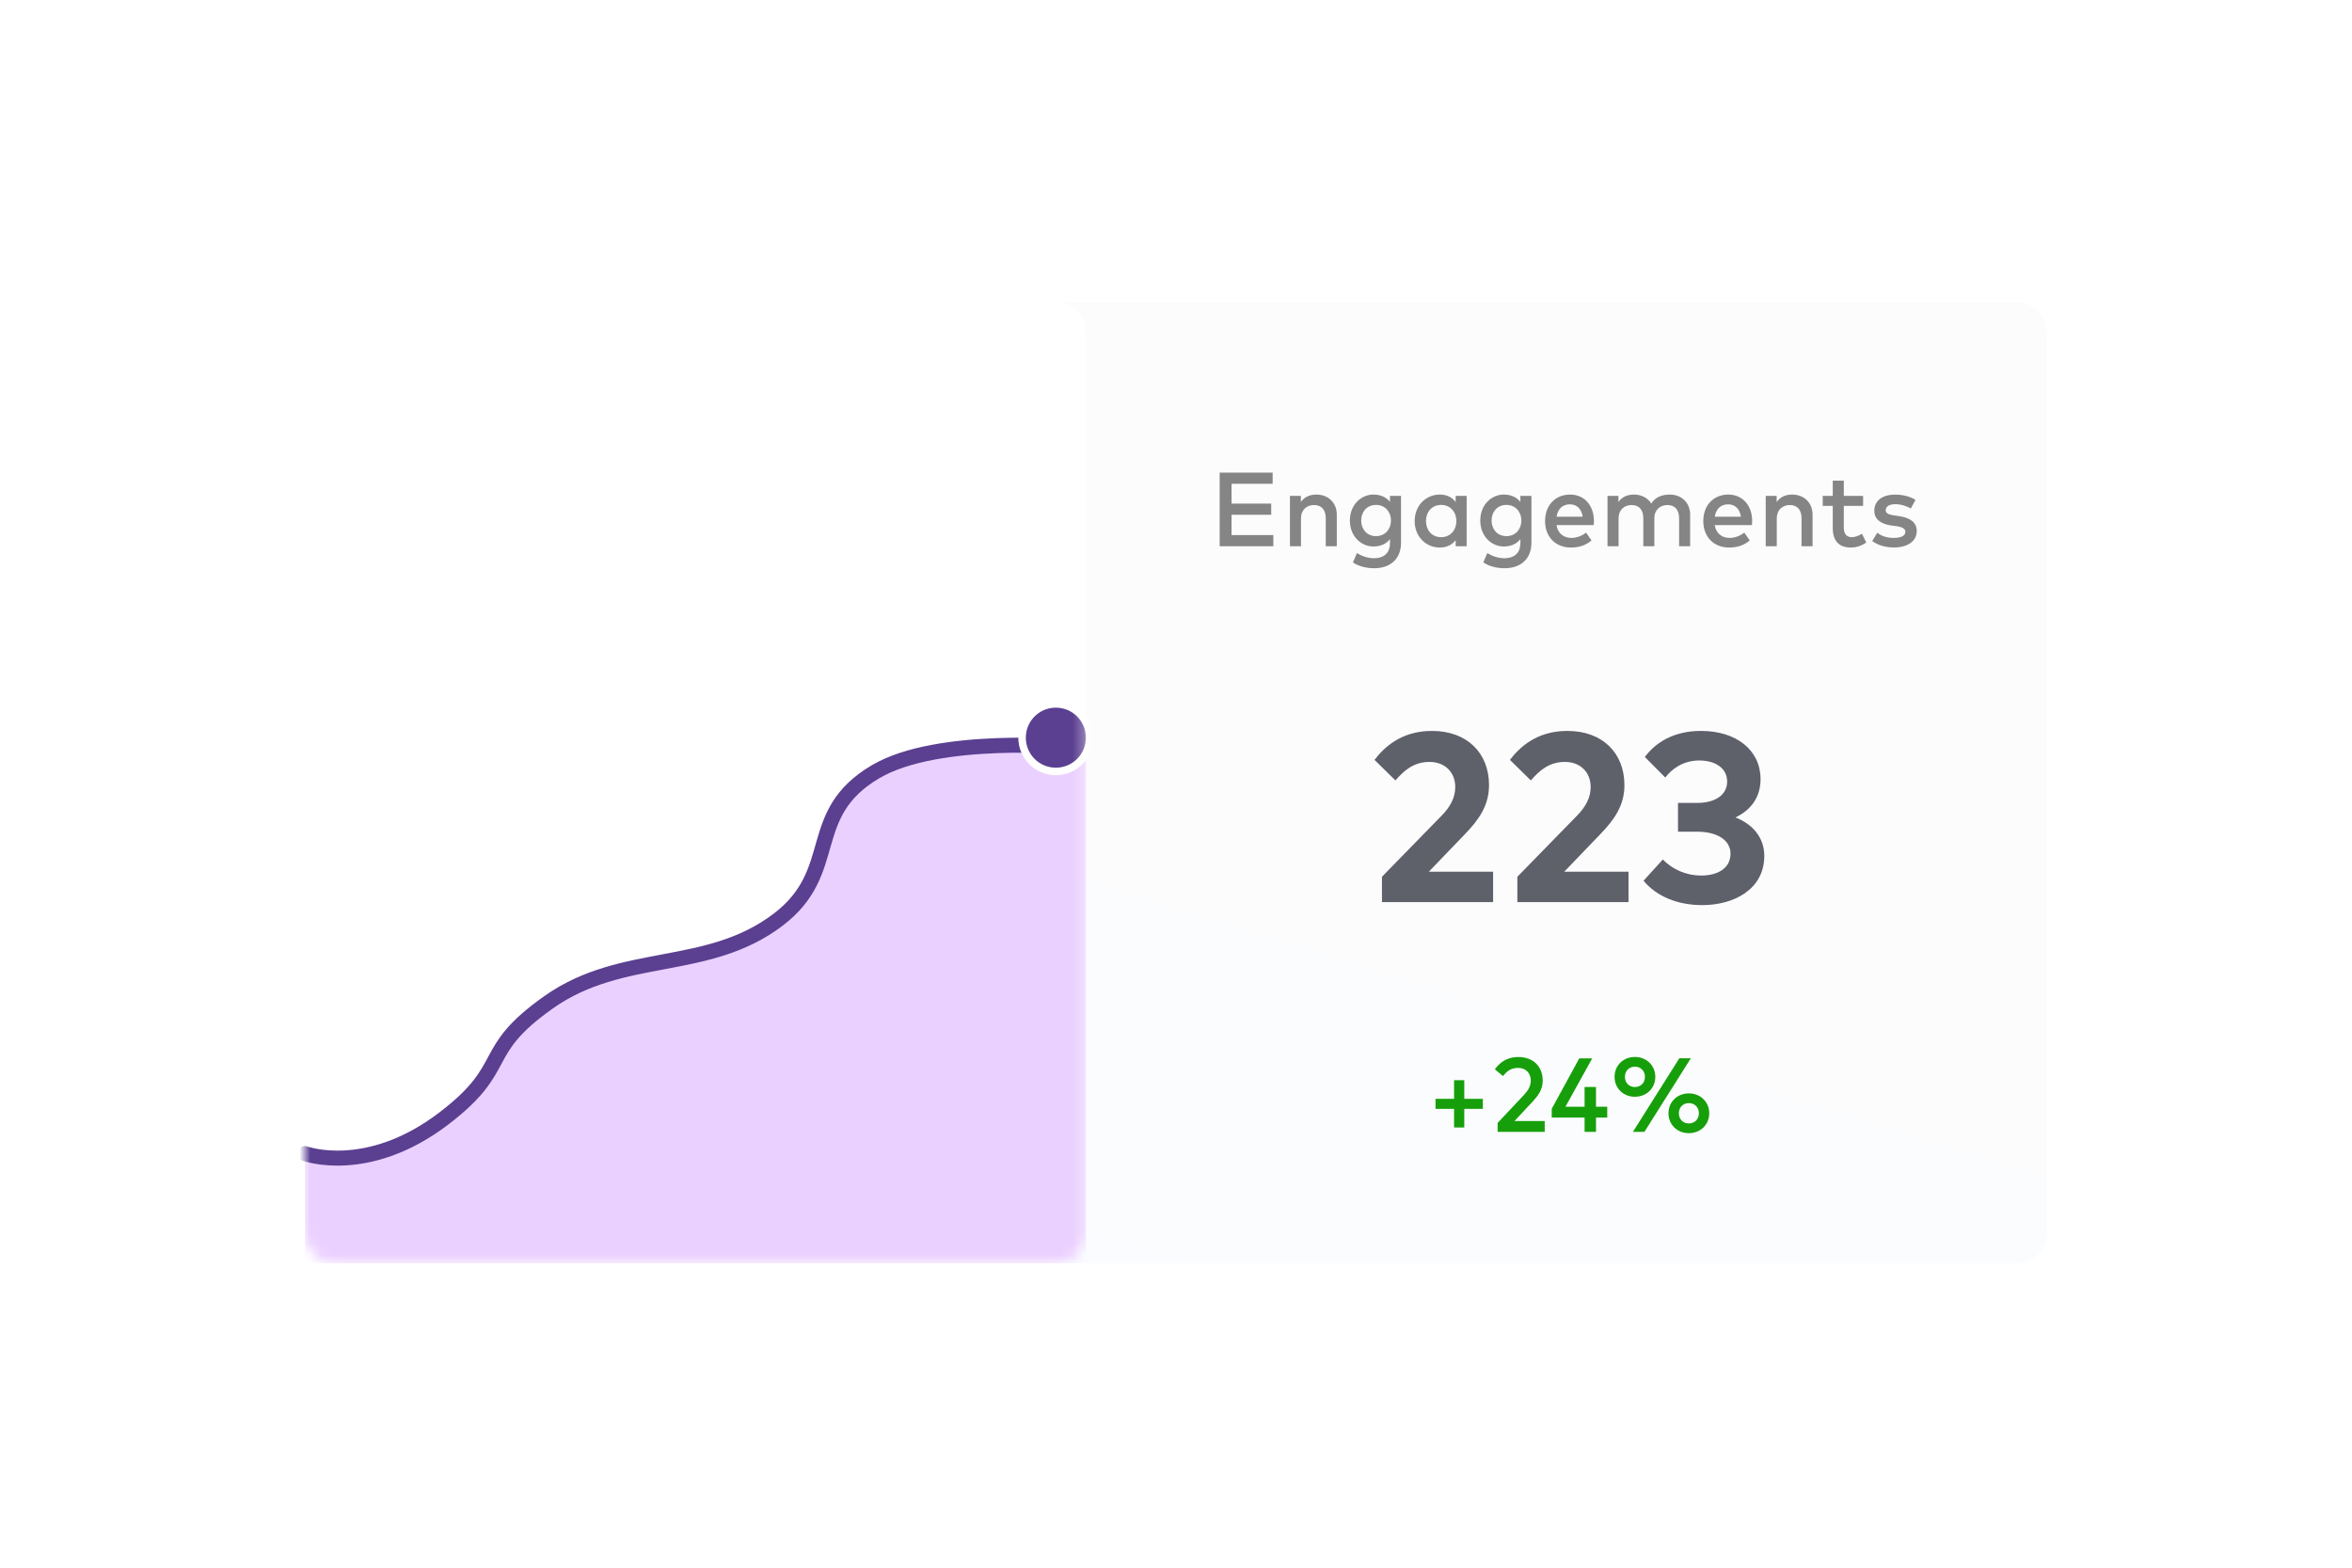 <svg width="216" height="144" viewBox="0 0 216 144" fill="none" xmlns="http://www.w3.org/2000/svg">
<g filter="url(#filter0_d_8797_47047)">
<path d="M28 27.759C28 26.235 29.235 25 30.759 25H185.241C186.765 25 188 26.235 188 27.759V110.517C188 112.041 186.765 113.276 185.241 113.276H30.759C29.235 113.276 28 112.041 28 110.517V27.759Z" fill="url(#paint0_linear_8797_47047)"/>
<path d="M28 27.759C28 26.235 29.235 25 30.759 25H96.966C98.489 25 99.724 26.235 99.724 27.759V110.517C99.724 112.041 98.489 113.276 96.966 113.276H30.759C29.235 113.276 28 112.041 28 110.517V27.759Z" fill="white"/>
<mask id="mask0_8797_47047" style="mask-type:alpha" maskUnits="userSpaceOnUse" x="28" y="25" width="72" height="89">
<path d="M28 27.759C28 26.235 29.235 25 30.759 25H96.966C98.489 25 99.724 26.235 99.724 27.759V110.517C99.724 112.041 98.489 113.276 96.966 113.276H30.759C29.235 113.276 28 112.041 28 110.517V27.759Z" fill="white"/>
</mask>
<g mask="url(#mask0_8797_47047)">
<path d="M80.414 67.849C86.127 64.479 99.724 66.061 99.724 66.061L99.724 113.276L28 113.276L28 102.943C28 102.943 33.743 105.071 40.759 99.719C47.055 94.916 43.843 93.642 50.414 89.015C57.172 84.255 64.951 86.387 71.448 81.46C77.314 77.012 73.782 71.76 80.414 67.849Z" fill="#EAD0FF"/>
<path d="M98.345 65.865C98.345 65.865 86.127 64.756 80.414 68.124C73.782 72.034 77.314 77.283 71.448 81.73C64.951 86.654 57.172 84.523 50.414 89.281C43.843 93.906 47.055 95.18 40.759 99.981C33.743 105.331 28 103.203 28 103.203" stroke="#5B3F91" stroke-width="1.379" stroke-linecap="round"/>
<path d="M96.966 68.103C98.68 68.103 100.069 66.714 100.069 65C100.069 63.286 98.68 61.897 96.966 61.897C95.251 61.897 93.862 63.286 93.862 65C93.862 66.714 95.251 68.103 96.966 68.103Z" fill="#5B3F91" stroke="white" stroke-width="0.69"/>
</g>
<path d="M134.475 100.807V99.093H136.179V98.176H134.475V96.462H133.538V98.176H131.834V99.093H133.538V100.807H134.475ZM138.029 96.081C138.362 95.675 138.724 95.332 139.41 95.332C140.139 95.332 140.583 95.825 140.583 96.501C140.583 96.983 140.356 97.384 139.979 97.79L137.537 100.387V101.208H141.862V100.213H139.086L140.781 98.398C141.196 97.949 141.679 97.355 141.679 96.505C141.679 95.236 140.839 94.333 139.439 94.333C138.217 94.333 137.604 95.023 137.281 95.463L138.029 96.081ZM146.57 97.085H145.523V98.9H143.766L146.223 94.459H145.035L142.506 99.088V99.894H145.523V101.208H146.57V99.894H147.604V98.9H146.57V97.085ZM150.14 94.328C149.073 94.328 148.276 95.115 148.276 96.153C148.276 97.201 149.073 97.983 150.14 97.983C151.216 97.983 152.018 97.201 152.018 96.153C152.018 95.115 151.216 94.328 150.14 94.328ZM150.14 95.221C150.676 95.221 151.067 95.603 151.067 96.153C151.067 96.708 150.676 97.09 150.14 97.09C149.618 97.09 149.227 96.708 149.227 96.153C149.227 95.603 149.618 95.221 150.14 95.221ZM155.281 94.449H154.224L149.961 101.208H151.018L155.281 94.449ZM155.093 97.674C154.026 97.674 153.229 98.461 153.229 99.499C153.229 100.546 154.026 101.328 155.093 101.328C156.169 101.328 156.971 100.546 156.971 99.499C156.971 98.461 156.169 97.674 155.093 97.674ZM155.093 98.567C155.629 98.567 156.02 98.948 156.02 99.499C156.02 100.054 155.629 100.435 155.093 100.435C154.571 100.435 154.18 100.054 154.18 99.499C154.18 98.948 154.571 98.567 155.093 98.567Z" fill="#169F0A"/>
<path d="M116.938 46.391H113.101V44.523H116.745V43.499H113.101V41.679H116.876V40.656H112.009V47.414H116.938V46.391ZM120.889 42.669C120.416 42.669 119.841 42.809 119.469 43.354V42.789H118.465V47.414H119.479V44.851C119.479 44.059 120.025 43.63 120.676 43.63C121.352 43.63 121.753 44.064 121.753 44.841V47.414H122.767V44.508C122.767 43.427 121.989 42.669 120.889 42.669ZM126.112 42.669C125.055 42.669 123.969 43.557 123.969 45.054C123.969 46.55 125.055 47.438 126.112 47.438C126.783 47.438 127.305 47.207 127.652 46.763V47.134C127.652 47.994 127.131 48.515 126.185 48.515C125.62 48.515 125.084 48.331 124.616 48.047L124.249 48.901C124.736 49.249 125.494 49.437 126.185 49.437C127.729 49.437 128.666 48.544 128.666 47.091V42.789H127.652V43.345C127.305 42.905 126.783 42.669 126.112 42.669ZM126.373 43.62C127.189 43.62 127.739 44.243 127.739 45.054C127.739 45.865 127.189 46.487 126.373 46.487C125.518 46.487 125.007 45.831 125.007 45.054C125.007 44.272 125.518 43.62 126.373 43.62ZM134.693 42.789H133.684V43.349C133.365 42.939 132.887 42.669 132.231 42.669C130.937 42.669 129.918 43.687 129.918 45.102C129.918 46.516 130.937 47.535 132.231 47.535C132.887 47.535 133.365 47.27 133.684 46.859V47.414H134.693V42.789ZM132.351 43.62C133.187 43.62 133.747 44.257 133.747 45.102C133.747 45.947 133.187 46.584 132.351 46.584C131.482 46.584 130.956 45.913 130.956 45.102C130.956 44.291 131.482 43.62 132.351 43.62ZM138.087 42.669C137.03 42.669 135.943 43.557 135.943 45.054C135.943 46.55 137.03 47.438 138.087 47.438C138.758 47.438 139.279 47.207 139.627 46.763V47.134C139.627 47.994 139.105 48.515 138.159 48.515C137.594 48.515 137.059 48.331 136.59 48.047L136.223 48.901C136.711 49.249 137.469 49.437 138.159 49.437C139.704 49.437 140.641 48.544 140.641 47.091V42.789H139.627V43.345C139.279 42.905 138.758 42.669 138.087 42.669ZM138.348 43.62C139.163 43.62 139.714 44.243 139.714 45.054C139.714 45.865 139.163 46.487 138.348 46.487C137.493 46.487 136.981 45.831 136.981 45.054C136.981 44.272 137.493 43.62 138.348 43.62ZM144.196 42.669C142.834 42.669 141.893 43.654 141.893 45.102C141.893 46.569 142.873 47.535 144.259 47.535C144.959 47.535 145.596 47.366 146.161 46.883L145.659 46.164C145.277 46.468 144.785 46.651 144.321 46.651C143.665 46.651 143.081 46.304 142.945 45.474H146.363C146.373 45.358 146.383 45.227 146.383 45.097C146.378 43.654 145.49 42.669 144.196 42.669ZM144.176 43.567C144.819 43.567 145.239 43.987 145.35 44.706H142.95C143.056 44.03 143.457 43.567 144.176 43.567ZM153.34 42.669C152.765 42.669 152.051 42.833 151.65 43.494C151.332 42.983 150.757 42.669 150.052 42.669C149.579 42.669 149.005 42.809 148.633 43.354V42.789H147.629V47.414H148.643V44.851C148.643 44.059 149.188 43.63 149.84 43.63C150.516 43.63 150.916 44.064 150.916 44.841V47.414H151.93V44.851C151.93 44.059 152.476 43.63 153.128 43.63C153.803 43.63 154.204 44.064 154.204 44.841V47.414H155.218V44.508C155.218 43.427 154.441 42.669 153.34 42.669ZM158.726 42.669C157.364 42.669 156.423 43.654 156.423 45.102C156.423 46.569 157.403 47.535 158.788 47.535C159.488 47.535 160.126 47.366 160.691 46.883L160.188 46.164C159.807 46.468 159.315 46.651 158.851 46.651C158.195 46.651 157.611 46.304 157.475 45.474H160.893C160.903 45.358 160.913 45.227 160.913 45.097C160.908 43.654 160.02 42.669 158.726 42.669ZM158.706 43.567C159.348 43.567 159.768 43.987 159.88 44.706H157.48C157.586 44.03 157.987 43.567 158.706 43.567ZM164.582 42.669C164.109 42.669 163.535 42.809 163.163 43.354V42.789H162.159V47.414H163.173V44.851C163.173 44.059 163.718 43.63 164.37 43.63C165.046 43.63 165.446 44.064 165.446 44.841V47.414H166.46V44.508C166.46 43.427 165.683 42.669 164.582 42.669ZM171.101 42.789H169.329V41.389H168.315V42.789H167.393V43.707H168.315V45.739C168.315 46.97 168.928 47.535 169.976 47.535C170.555 47.535 171.023 47.327 171.395 47.076L170.994 46.27C170.719 46.444 170.376 46.584 170.063 46.584C169.657 46.584 169.329 46.343 169.329 45.72V43.707H171.101V42.789ZM175.915 43.161C175.437 42.852 174.766 42.674 174.042 42.674C172.864 42.674 172.13 43.238 172.13 44.156C172.13 44.899 172.675 45.372 173.699 45.512L174.182 45.575C174.732 45.652 174.983 45.826 174.983 46.087C174.983 46.434 174.621 46.651 173.931 46.651C173.177 46.651 172.738 46.434 172.405 46.178L171.937 46.936C172.613 47.438 173.443 47.53 173.921 47.53C175.253 47.53 176.026 46.907 176.026 46.019C176.026 45.227 175.427 44.798 174.418 44.653L173.94 44.581C173.515 44.518 173.177 44.426 173.177 44.103C173.177 43.774 173.501 43.552 174.051 43.552C174.626 43.552 175.2 43.774 175.48 43.948L175.915 43.161Z" fill="#858585"/>
<path d="M128.151 68.926C128.945 68.021 129.817 67.227 131.284 67.227C132.708 67.227 133.646 68.187 133.646 69.533C133.646 70.504 133.193 71.354 132.377 72.181L126.915 77.776V80.104H137.122V77.312H131.218L134.518 73.88C135.787 72.567 136.747 71.254 136.747 69.367C136.747 66.41 134.738 64.38 131.505 64.38C128.636 64.38 127.069 65.947 126.231 67.039L128.151 68.926ZM140.586 68.926C141.381 68.021 142.252 67.227 143.72 67.227C145.143 67.227 146.081 68.187 146.081 69.533C146.081 70.504 145.629 71.354 144.812 72.181L139.35 77.776V80.104H149.557V77.312H143.654L146.953 73.88C148.222 72.567 149.182 71.254 149.182 69.367C149.182 66.41 147.174 64.38 143.941 64.38C141.072 64.38 139.505 65.947 138.666 67.039L140.586 68.926ZM156.21 64.38C153.75 64.38 152.072 65.406 151.057 66.774L152.933 68.661C153.562 67.834 154.621 67.094 156.056 67.094C157.49 67.094 158.616 67.778 158.616 69.025C158.616 70.327 157.413 70.99 155.912 70.99H154.103V73.638H155.901C157.568 73.638 158.925 74.333 158.925 75.657C158.925 77.014 157.722 77.665 156.221 77.665C154.897 77.665 153.606 77.125 152.712 76.187L150.936 78.14C152.106 79.552 154.015 80.38 156.332 80.38C159.256 80.38 162.026 78.912 162.026 75.867C162.026 74.201 160.999 72.965 159.377 72.325C160.812 71.652 161.683 70.449 161.683 68.816C161.683 66.145 159.466 64.38 156.21 64.38Z" fill="#5E606A"/>
</g>
<defs>
<filter id="filter0_d_8797_47047" x="0.414" y="0.172" width="215.172" height="143.449" filterUnits="userSpaceOnUse" color-interpolation-filters="sRGB">
<feFlood flood-opacity="0" result="BackgroundImageFix"/>
<feColorMatrix in="SourceAlpha" type="matrix" values="0 0 0 0 0 0 0 0 0 0 0 0 0 0 0 0 0 0 127 0" result="hardAlpha"/>
<feOffset dy="2.759"/>
<feGaussianBlur stdDeviation="13.793"/>
<feComposite in2="hardAlpha" operator="out"/>
<feColorMatrix type="matrix" values="0 0 0 0 0.125 0 0 0 0 0.125 0 0 0 0 0.125 0 0 0 0.15 0"/>
<feBlend mode="normal" in2="BackgroundImageFix" result="effect1_dropShadow_8797_47047"/>
<feBlend mode="normal" in="SourceGraphic" in2="effect1_dropShadow_8797_47047" result="shape"/>
</filter>
<linearGradient id="paint0_linear_8797_47047" x1="92.07" y1="27.529" x2="64.845" y2="115.644" gradientUnits="userSpaceOnUse">
<stop stop-color="#FCFCFC"/>
<stop offset="1" stop-color="#FBFCFF"/>
</linearGradient>
</defs>
</svg>
